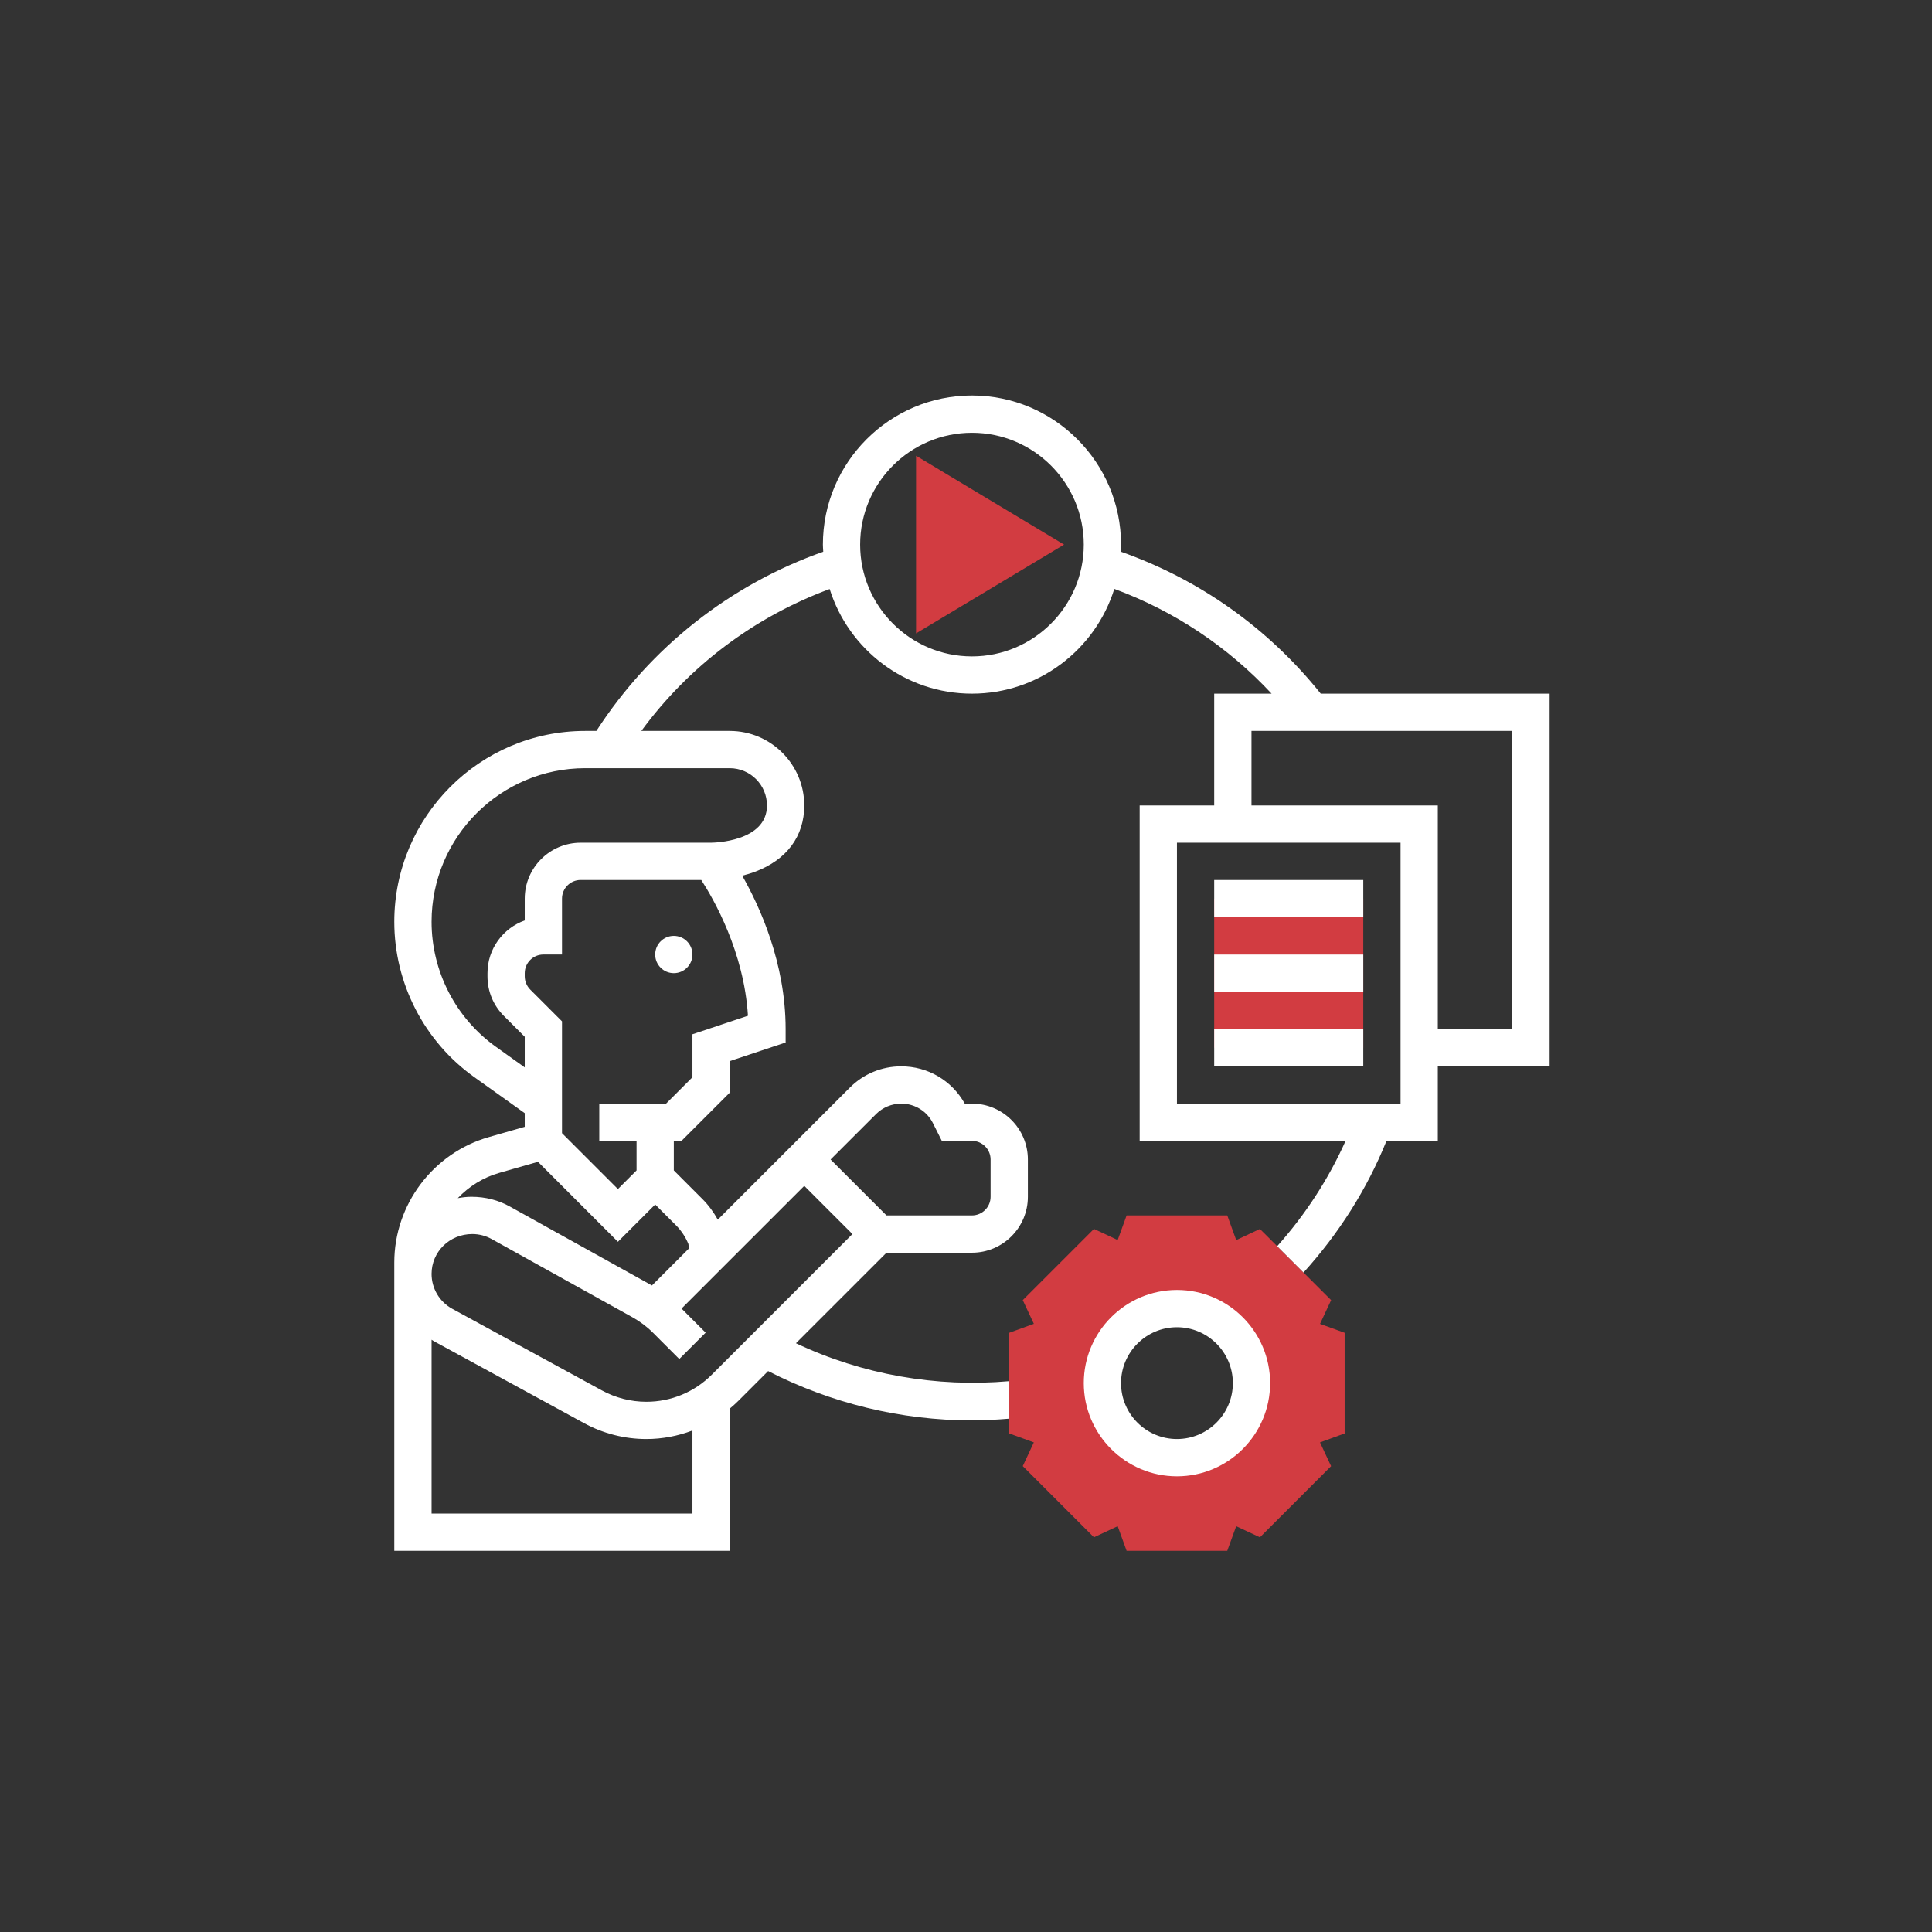 <svg width="81" height="81" viewBox="0 0 81 81" fill="none" xmlns="http://www.w3.org/2000/svg">
<rect x="0" y="0" width="81" height="81" fill="#333333" stroke="none"/>
<rect x="0.75" y="0.801" width="80" height="80" rx="40" fill=""/>
<g clip-path="url(#clip0_67_1468)">
<path d="M38.406 26.556V19.108L44.612 22.832L38.406 26.556Z" fill="#D23C41"/>
<path d="M50.906 37.676H57.156V43.926H50.906V37.676Z" fill="#D23C41"/>
<path d="M56.375 55.878L55.343 55.504L55.808 54.509L52.823 51.525L51.829 51.991L51.454 50.957H47.234L46.859 51.989L45.865 51.523L42.88 54.508L43.345 55.502L42.312 55.878V60.098L43.344 60.473L42.88 61.467L45.864 64.452L46.859 63.986L47.234 65.019H51.453L51.828 63.987L52.823 64.453L55.807 61.469L55.342 60.474L56.375 60.098V55.878ZM49.344 61.113C47.618 61.113 46.219 59.714 46.219 57.988C46.219 56.263 47.618 54.863 49.344 54.863C51.069 54.863 52.469 56.263 52.469 57.988C52.469 59.714 51.069 61.113 49.344 61.113Z" fill="#D23C41"/>
<path d="M28.25 40.8C28.681 40.8 29.031 40.45 29.031 40.019C29.031 39.587 28.681 39.237 28.25 39.237C27.819 39.237 27.469 39.587 27.469 40.019C27.469 40.45 27.819 40.8 28.25 40.8Z" fill="white"/>
<path d="M50.906 36.895H57.156V38.457H50.906V36.895Z" fill="white"/>
<path d="M50.906 40.02H57.156V41.582H50.906V40.02Z" fill="white"/>
<path d="M50.906 43.145H57.156V44.707H50.906V43.145Z" fill="white"/>
<path d="M49.344 54.082C47.19 54.082 45.438 55.834 45.438 57.988C45.438 60.142 47.19 61.895 49.344 61.895C51.498 61.895 53.25 60.142 53.25 57.988C53.25 55.834 51.498 54.082 49.344 54.082ZM49.344 60.332C48.052 60.332 47 59.281 47 57.988C47 56.696 48.052 55.645 49.344 55.645C50.636 55.645 51.688 56.696 51.688 57.988C51.688 59.281 50.636 60.332 49.344 60.332Z" fill="white"/>
<path d="M55.373 29.082C53.169 26.332 50.288 24.291 46.984 23.127C46.99 23.029 47 22.932 47 22.832C47 19.386 44.196 16.582 40.75 16.582C37.304 16.582 34.5 19.386 34.5 22.832C34.5 22.933 34.51 23.031 34.515 23.131C30.607 24.51 27.264 27.148 25.003 30.645H24.533C20.121 30.645 16.531 34.234 16.531 38.647C16.531 41.226 17.784 43.66 19.883 45.158L22 46.67V47.242L20.498 47.672C18.162 48.338 16.531 50.501 16.531 52.93V65.019H30.594V59.059C30.716 58.956 30.837 58.85 30.952 58.735L32.204 57.483C34.834 58.832 37.774 59.551 40.75 59.551C41.27 59.551 41.792 59.521 42.312 59.478V57.906C39.257 58.177 36.135 57.627 33.37 56.316L37.167 52.52H40.75C42.042 52.52 43.094 51.468 43.094 50.176V48.613C43.094 47.321 42.042 46.27 40.75 46.27H40.448C39.909 45.302 38.901 44.707 37.784 44.707C36.969 44.707 36.202 45.024 35.626 45.602L33.719 47.509L30.094 51.134C29.918 50.819 29.705 50.525 29.45 50.271L28.25 49.07V47.831H28.573L30.594 45.811V44.488L32.938 43.707V43.144C32.938 40.38 31.859 38.015 31.118 36.713C31.291 36.669 31.469 36.619 31.649 36.551C32.984 36.052 33.719 35.063 33.719 33.77C33.719 32.046 32.317 30.645 30.594 30.645H26.888C28.881 27.927 31.628 25.864 34.784 24.695C35.579 27.234 37.952 29.082 40.75 29.082C43.55 29.082 45.926 27.231 46.718 24.689C49.237 25.62 51.481 27.115 53.312 29.082H50.906V33.77H47.781V47.832H56.415C55.692 49.444 54.73 50.922 53.547 52.248L54.651 53.352C56.129 51.716 57.306 49.872 58.13 47.832H60.281V44.707H64.969V29.082H55.373ZM29.031 63.457H18.094V56.168C18.135 56.193 18.173 56.223 18.216 56.245L24.487 59.666C25.286 60.102 26.188 60.332 27.097 60.332C27.77 60.332 28.421 60.206 29.031 59.974V63.457ZM36.731 46.706C37.009 46.429 37.392 46.27 37.784 46.27C38.352 46.27 38.862 46.584 39.116 47.093L39.486 47.832H40.75C41.181 47.832 41.531 48.182 41.531 48.613V50.176C41.531 50.607 41.181 50.957 40.75 50.957H37.167L34.823 48.613L36.731 46.706ZM33.719 49.718L35.739 51.738L29.847 57.63C29.113 58.365 28.136 58.77 27.097 58.77C26.448 58.77 25.805 58.605 25.235 58.295L18.964 54.874C18.427 54.581 18.094 54.02 18.094 53.409C18.094 52.487 18.843 51.738 19.802 51.738C20.085 51.738 20.366 51.811 20.613 51.948L26.515 55.227C26.834 55.405 27.126 55.624 27.381 55.88L28.479 56.978L29.584 55.873L28.574 54.862L33.719 49.718ZM28.345 51.375C28.567 51.598 28.745 51.868 28.863 52.16L28.88 52.347L27.333 53.894C27.313 53.883 27.294 53.872 27.274 53.861L21.373 50.583C20.893 50.316 20.351 50.176 19.764 50.176C19.568 50.176 19.378 50.2 19.192 50.234C19.659 49.745 20.248 49.369 20.927 49.175L22.554 48.709L25.906 52.062L27.469 50.499L28.345 51.375ZM31.358 42.586L29.031 43.362V45.164L27.927 46.269H25.125V47.831H26.688V49.07L25.906 49.852L23.562 47.508V42.82L22.229 41.487C22.084 41.341 22 41.14 22 40.934V40.8C22 40.369 22.351 40.019 22.781 40.019H23.562V37.675C23.562 37.244 23.913 36.894 24.344 36.894H29.401C29.916 37.688 31.196 39.909 31.358 42.586ZM30.594 32.207C31.456 32.207 32.156 32.908 32.156 33.77C32.156 35.299 29.906 35.331 29.81 35.331H24.344C23.052 35.331 22 36.383 22 37.675V38.59C21.091 38.913 20.438 39.781 20.438 40.8V40.934C20.438 41.56 20.681 42.149 21.124 42.591L22 43.467V44.751L20.791 43.887C19.102 42.681 18.094 40.722 18.094 38.647C18.094 35.096 20.983 32.207 24.534 32.207H30.594ZM40.75 27.52C38.165 27.52 36.062 25.417 36.062 22.832C36.062 20.247 38.165 18.145 40.75 18.145C43.335 18.145 45.438 20.247 45.438 22.832C45.438 25.417 43.335 27.52 40.75 27.52ZM58.719 46.27H49.344V35.332H58.719V46.27ZM63.406 43.145H60.281V33.77H52.469V30.645H63.406V43.145Z" fill="white"/>
</g>
<defs>
<clipPath id="clip0_67_1468">
<rect width="50" height="50" fill="white" transform="translate(15.75 15.801)"/>
</clipPath>
</defs>
</svg>
